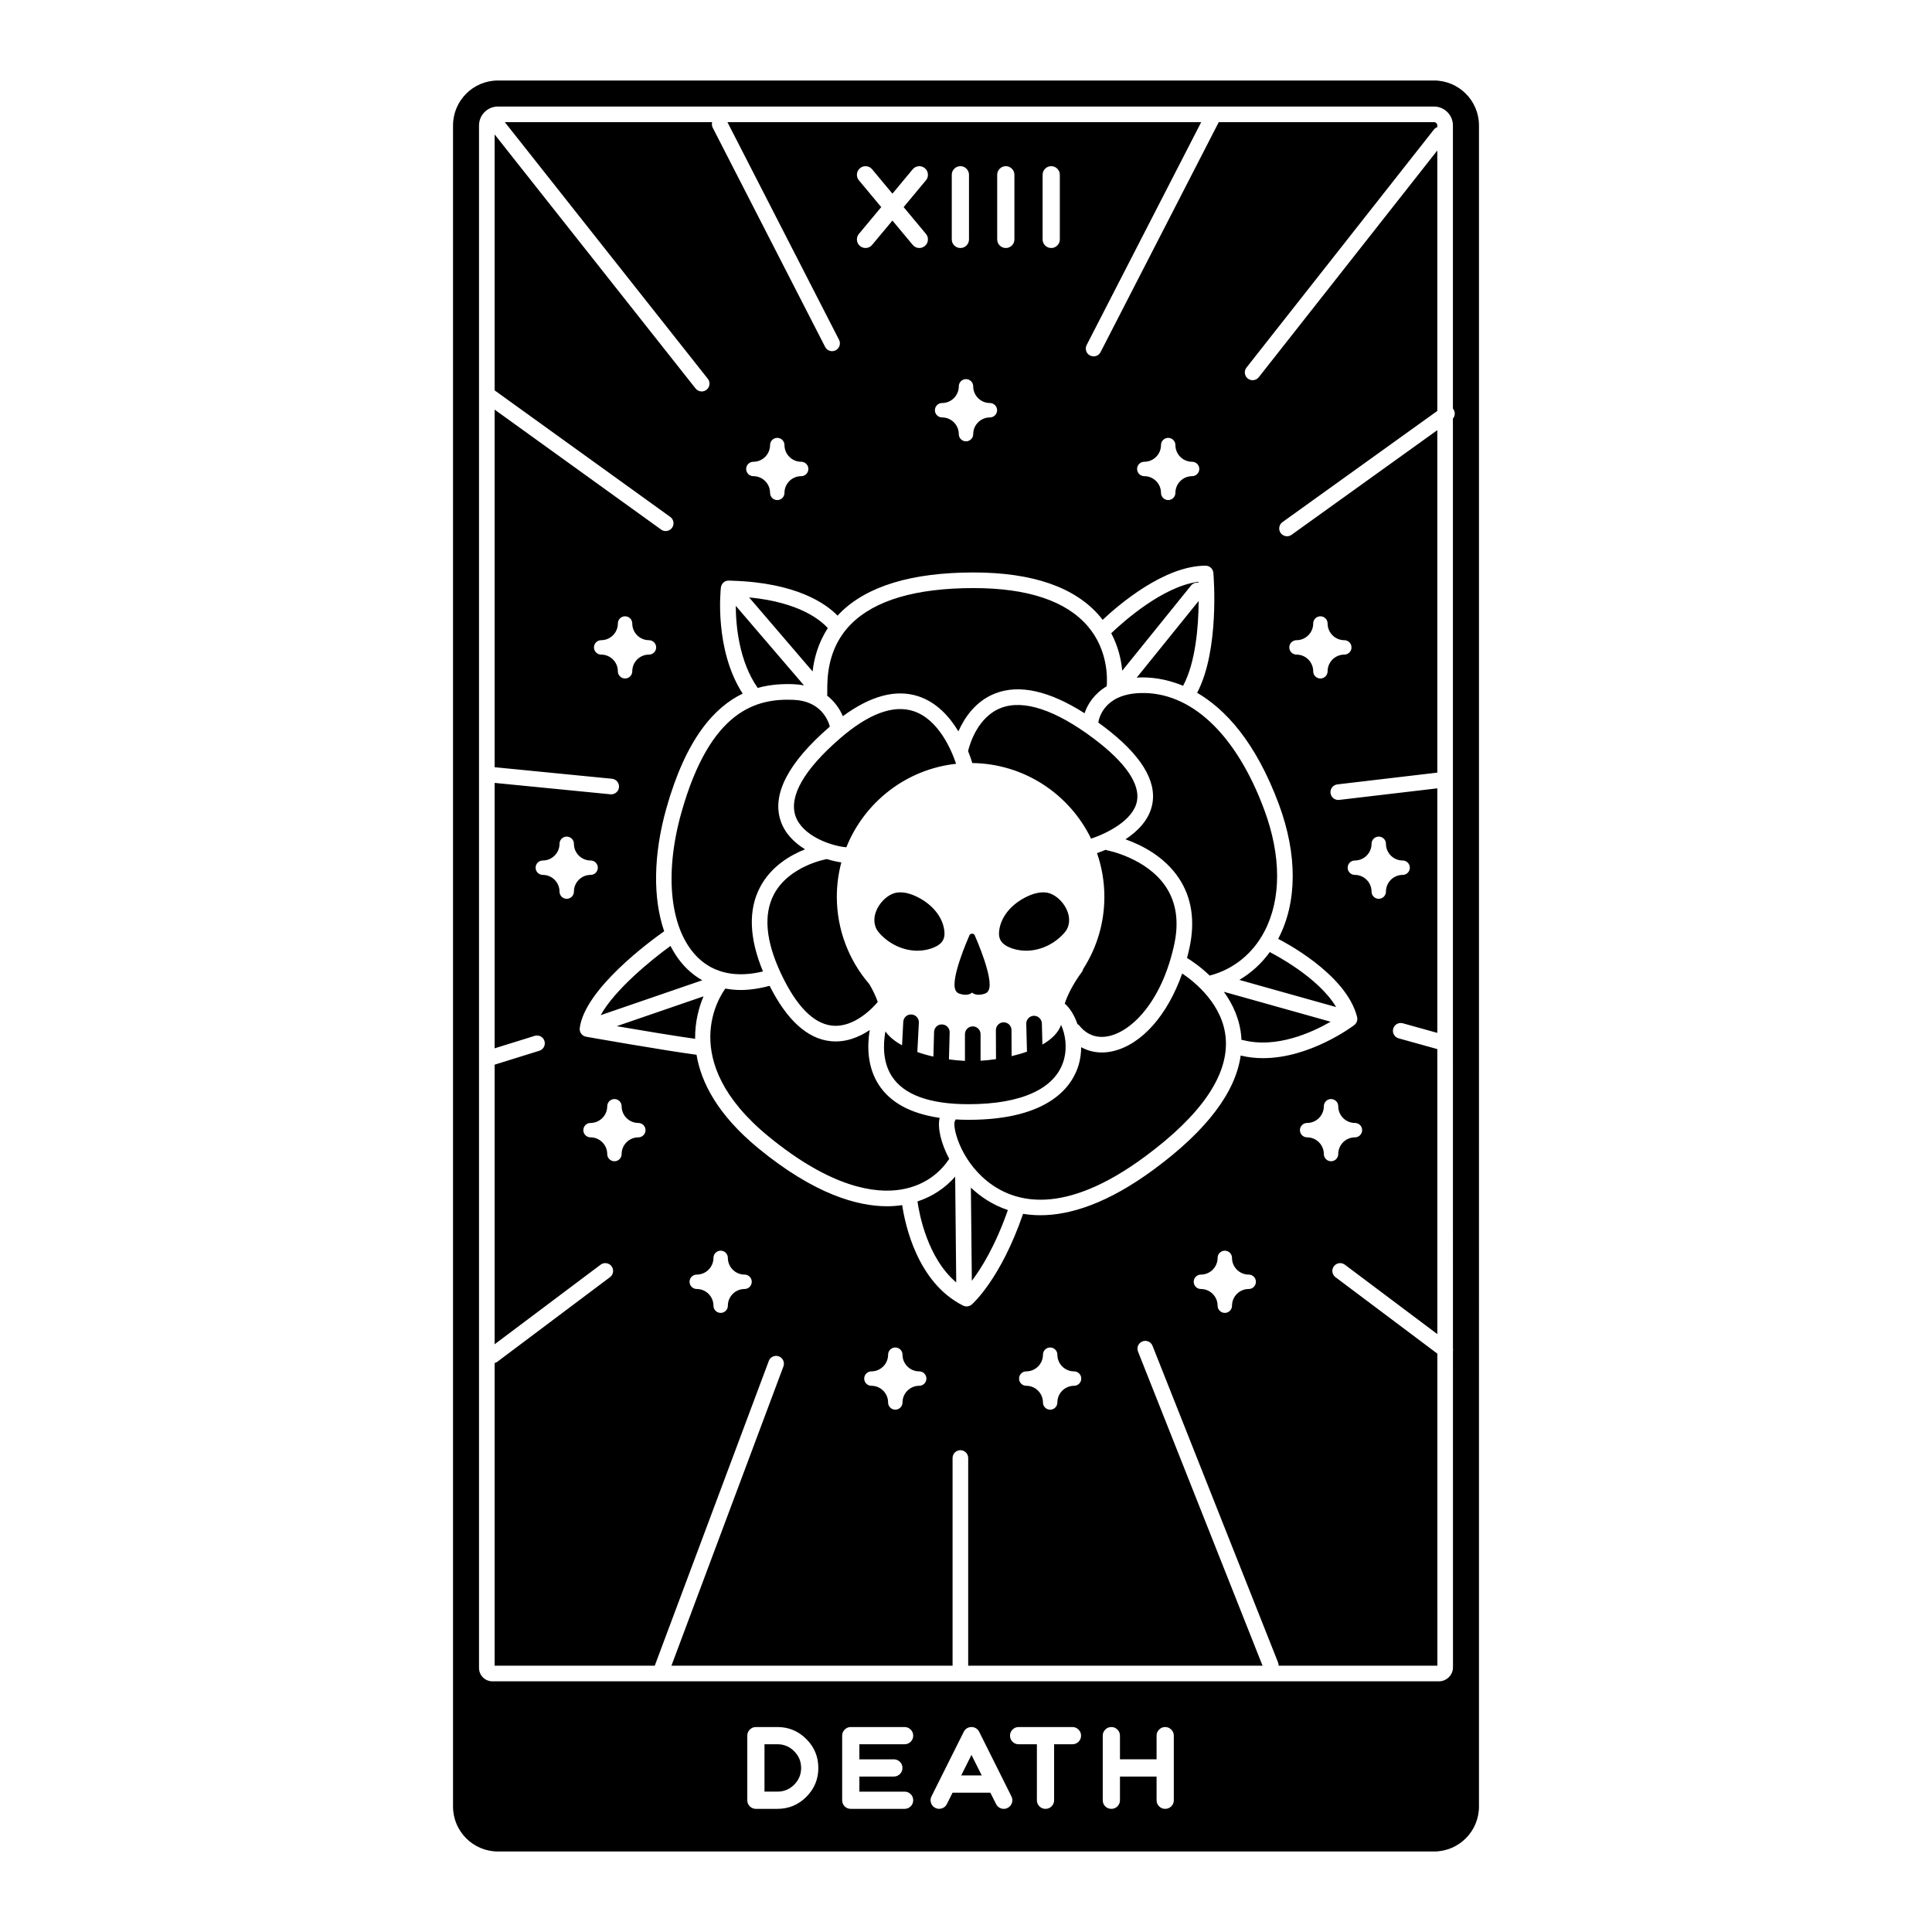 <?xml version="1.0" encoding="utf-8"?>
<!-- Generator: Adobe Illustrator 23.0.3, SVG Export Plug-In . SVG Version: 6.00 Build 0)  -->
<svg version="1.1" id="Capa_1" xmlns="http://www.w3.org/2000/svg" xmlns:xlink="http://www.w3.org/1999/xlink" x="0px" y="0px"
	 viewBox="0 0 1200 1200" enable-background="new 0 0 1200 1200" xml:space="preserve">
<path fill="hsl(290, 13%, 29%)" d="M829.483,793.273c-2.144-1.609-2.576-4.649-0.966-6.79c1.607-2.141,4.651-2.572,6.788-0.968l57.45,43.129
	l-0.016-177.036l-24.023-6.686c-2.579-0.718-4.089-3.393-3.372-5.974c0.72-2.579,3.391-4.09,5.974-3.37l21.421,5.962l-0.004-41.539
	V489.654l-60.937,7.179c-0.193,0.022-0.385,0.033-0.575,0.033c-2.425,0-4.518-1.815-4.809-4.283
	c-0.316-2.66,1.588-5.069,4.247-5.383l62.074-7.313V267.185l-90.521,64.992c-0.856,0.616-1.847,0.911-2.826,0.911
	c-1.509,0-2.996-0.702-3.943-2.021c-1.56-2.177-1.064-5.206,1.111-6.768l96.179-69.054V93.464L781.839,234.301
	c-0.957,1.216-2.377,1.85-3.814,1.85c-1.051,0-2.109-0.339-2.996-1.039c-2.106-1.658-2.469-4.706-0.811-6.81l116.39-147.816
	c0.571-0.729,1.317-1.233,2.126-1.533v-1.019c0-0.569-0.204-1.061-0.605-1.463c-0.403-0.403-0.895-0.607-1.464-0.607H756.988
	L683.572,218.72c-0.859,1.673-2.557,2.635-4.316,2.635c-0.748,0-1.503-0.174-2.213-0.538c-2.384-1.223-3.321-4.147-2.096-6.529
	l71.139-138.422H599.98H451.816l69.328,135.192c1.222,2.384,0.281,5.306-2.103,6.529c-0.707,0.363-1.465,0.535-2.21,0.535
	c-1.762,0-3.46-0.963-4.319-2.638L442.68,79.306c-0.568-1.107-0.651-2.327-0.358-3.442H313.555l126.09,159.412
	c1.661,2.101,1.304,5.151-0.796,6.812c-0.89,0.706-1.951,1.047-3.006,1.047c-1.43,0-2.851-0.631-3.808-1.841L307.226,83.5v158.967
	l109.094,78.605c2.172,1.564,2.665,4.595,1.099,6.769c-0.947,1.315-2.431,2.014-3.937,2.014c-0.982,0-1.973-0.297-2.832-0.916
	L307.226,254.42v222.108l72.883,7.17c2.668,0.262,4.616,2.635,4.354,5.301c-0.246,2.504-2.359,4.374-4.821,4.374
	c-0.161,0-0.319-0.008-0.48-0.024l-71.936-7.077V600v51.13l24.876-7.739c2.564-0.8,5.276,0.633,6.071,3.189
	c0.796,2.557-0.635,5.276-3.192,6.071l-27.756,8.634V834.94l65.836-49.425c2.144-1.604,5.187-1.173,6.788,0.968
	c1.61,2.141,1.178,5.181-0.966,6.79l-70.063,52.599c-0.492,0.369-1.035,0.604-1.594,0.762v187.955h99.453l70.835-189.282
	c0.938-2.508,3.738-3.784,6.242-2.842c2.51,0.939,3.782,3.734,2.845,6.242l-69.563,185.882h174.641
	c-0.003-0.066-0.019-0.127-0.019-0.193V905.59c0-2.679,2.172-4.85,4.85-4.85s4.85,2.171,4.85,4.85v128.805
	c0,0.066-0.017,0.128-0.02,0.193h182.849l-77.35-195.106c-0.988-2.49,0.23-5.307,2.722-6.296c2.488-0.987,5.307,0.229,6.296,2.722
	l77.982,196.699c0.258,0.651,0.358,1.324,0.331,1.98h98.606l-0.018-193.815L829.483,793.273z M841.523,534.469
	c5.716,0,10.367-4.651,10.367-10.368c0-2.471,2.004-4.474,4.474-4.474c2.471,0,4.475,2.003,4.475,4.474
	c0,5.717,4.651,10.368,10.369,10.368c2.471,0,4.474,2.003,4.474,4.475c0,2.471-2.003,4.474-4.474,4.474
	c-5.717,0-10.369,4.651-10.369,10.368c0,2.471-2.004,4.475-4.475,4.475c-2.471,0-4.474-2.003-4.474-4.475
	c0-5.717-4.651-10.368-10.367-10.368c-2.471,0-4.475-2.003-4.475-4.474C837.048,536.472,839.052,534.469,841.523,534.469z
	 M805.284,397.633c5.716,0,10.367-4.651,10.367-10.368c0-2.471,2.004-4.474,4.474-4.474c2.471,0,4.475,2.003,4.475,4.474
	c0,5.717,4.651,10.368,10.369,10.368c2.471,0,4.474,2.003,4.474,4.474s-2.003,4.474-4.474,4.474
	c-5.717,0-10.369,4.651-10.369,10.368c0,2.471-2.003,4.474-4.475,4.474c-2.471,0-4.474-2.003-4.474-4.474
	c0-5.717-4.651-10.368-10.367-10.368c-2.471,0-4.475-2.003-4.475-4.474S802.813,397.633,805.284,397.633z M710.747,286.81
	c5.716,0,10.367-4.651,10.367-10.369c0-2.471,2.004-4.474,4.475-4.474c2.471,0,4.474,2.003,4.474,4.474
	c0,5.717,4.651,10.369,10.369,10.369c2.471,0,4.474,2.003,4.474,4.474s-2.003,4.474-4.474,4.474
	c-5.718,0-10.369,4.651-10.369,10.368c0,2.471-2.004,4.474-4.474,4.474c-2.471,0-4.475-2.004-4.475-4.474
	c0-5.717-4.651-10.368-10.367-10.368c-2.471,0-4.474-2.003-4.474-4.474S708.276,286.81,710.747,286.81z M647.585,108.576
	c0-1.471,0.518-2.726,1.56-3.768c1.042-1.062,2.308-1.594,3.801-1.594c1.471,0,2.728,0.532,3.77,1.594
	c1.039,1.042,1.56,2.297,1.56,3.768v40.091c0,1.495-0.521,2.763-1.56,3.803c-1.042,1.04-2.299,1.561-3.77,1.561
	c-1.493,0-2.759-0.521-3.801-1.561c-1.042-1.04-1.56-2.308-1.56-3.803V108.576z M619.374,108.576c0-1.471,0.521-2.726,1.563-3.768
	c1.039-1.062,2.308-1.594,3.801-1.594c1.471,0,2.728,0.532,3.767,1.594c1.042,1.042,1.563,2.297,1.563,3.768v40.091
	c0,1.495-0.521,2.763-1.563,3.803c-1.039,1.04-2.295,1.561-3.767,1.561c-1.493,0-2.763-0.521-3.801-1.561
	c-1.042-1.04-1.563-2.308-1.563-3.803V108.576z M591.164,108.576c0-1.471,0.521-2.726,1.563-3.768
	c1.039-1.062,2.308-1.594,3.801-1.594c1.471,0,2.728,0.532,3.767,1.594c1.042,1.042,1.563,2.297,1.563,3.768v40.091
	c0,1.495-0.521,2.763-1.563,3.803c-1.039,1.04-2.295,1.561-3.767,1.561c-1.493,0-2.763-0.521-3.801-1.561
	c-1.042-1.04-1.563-2.308-1.563-3.803V108.576z M585.157,250.325c5.716,0,10.368-4.651,10.368-10.368
	c0-2.471,2.003-4.474,4.475-4.474c2.471,0,4.474,2.003,4.474,4.474c0,5.717,4.651,10.368,10.369,10.368
	c2.471,0,4.474,2.004,4.474,4.474c0,2.471-2.003,4.475-4.474,4.475c-5.717,0-10.369,4.651-10.369,10.368
	c0,2.471-2.003,4.474-4.474,4.474c-2.471,0-4.475-2.003-4.475-4.474c0-5.717-4.651-10.368-10.368-10.368
	c-2.471,0-4.474-2.003-4.474-4.475C580.683,252.329,582.687,250.325,585.157,250.325z M533.49,112.005
	c-0.95-1.132-1.358-2.433-1.222-3.904c0.136-1.471,0.77-2.682,1.901-3.632c1.13-0.95,2.431-1.358,3.906-1.222
	c1.468,0.136,2.68,0.77,3.631,1.901l12.594,15.141l12.594-15.141c0.95-1.13,2.16-1.765,3.631-1.901
	c1.471-0.136,2.772,0.272,3.906,1.222c1.13,0.95,1.765,2.161,1.901,3.632c0.136,1.471-0.272,2.772-1.222,3.904l-13.851,16.634
	l13.851,16.634c0.95,1.132,1.358,2.433,1.222,3.904c-0.136,1.471-0.77,2.671-1.901,3.598c-0.998,0.838-2.138,1.257-3.429,1.257
	c-1.651,0-3.022-0.646-4.108-1.935l-12.594-15.106l-12.594,15.106c-1.086,1.29-2.456,1.935-4.108,1.935
	c-1.313,0-2.456-0.418-3.429-1.257c-1.13-0.927-1.765-2.126-1.901-3.598c-0.136-1.471,0.271-2.772,1.222-3.904l13.851-16.634
	L533.49,112.005z M467.932,286.81c5.718,0,10.369-4.651,10.369-10.369c0-2.471,2.003-4.474,4.474-4.474
	c2.471,0,4.475,2.003,4.475,4.474c0,5.717,4.651,10.369,10.368,10.369c2.471,0,4.474,2.003,4.474,4.474s-2.003,4.474-4.474,4.474
	c-5.717,0-10.368,4.651-10.368,10.368c0,2.471-2.003,4.474-4.475,4.474c-2.471,0-4.474-2.004-4.474-4.474
	c0-5.717-4.651-10.368-10.369-10.368c-2.471,0-4.474-2.003-4.474-4.474S465.462,286.81,467.932,286.81z M383.764,416.949
	c0-5.717-4.651-10.368-10.369-10.368c-2.471,0-4.474-2.003-4.474-4.474s2.003-4.474,4.474-4.474c5.717,0,10.369-4.651,10.369-10.368
	c0-2.471,2.004-4.474,4.475-4.474c2.471,0,4.474,2.003,4.474,4.474c0,5.717,4.651,10.368,10.367,10.368
	c2.471,0,4.475,2.003,4.475,4.474s-2.003,4.474-4.475,4.474c-5.716,0-10.367,4.651-10.367,10.368c0,2.471-2.004,4.474-4.474,4.474
	C385.768,421.424,383.764,419.42,383.764,416.949z M356.474,553.785c0,2.471-2.003,4.475-4.474,4.475s-4.475-2.003-4.475-4.475
	c0-5.717-4.651-10.368-10.369-10.368c-2.471,0-4.474-2.003-4.474-4.474c0-2.471,2.004-4.475,4.474-4.475
	c5.717,0,10.369-4.651,10.369-10.368c0-2.471,2.004-4.474,4.475-4.474s4.474,2.003,4.474,4.474c0,5.717,4.651,10.368,10.368,10.368
	c2.471,0,4.474,2.003,4.474,4.475c0,2.471-2.003,4.474-4.474,4.474C361.125,543.417,356.474,548.068,356.474,553.785z
	 M396.476,706.434c-5.716,0-10.367,4.651-10.367,10.368c0,2.471-2.004,4.474-4.475,4.474c-2.471,0-4.474-2.003-4.474-4.474
	c0-5.717-4.651-10.368-10.369-10.368c-2.471,0-4.474-2.004-4.474-4.475s2.003-4.474,4.474-4.474c5.718,0,10.369-4.651,10.369-10.369
	c0-2.471,2.004-4.475,4.474-4.475c2.471,0,4.475,2.004,4.475,4.475c0,5.717,4.651,10.369,10.367,10.369
	c2.471,0,4.474,2.003,4.474,4.474S398.947,706.434,396.476,706.434z M462.457,800.622c-5.716,0-10.368,4.651-10.368,10.368
	c0,2.471-2.003,4.475-4.475,4.475c-2.471,0-4.474-2.004-4.474-4.475c0-5.717-4.651-10.368-10.369-10.368
	c-2.471,0-4.474-2.003-4.474-4.475c0-2.471,2.003-4.474,4.474-4.474c5.717,0,10.369-4.651,10.369-10.369
	c0-2.471,2.003-4.475,4.474-4.475c2.471,0,4.475,2.004,4.475,4.475c0,5.717,4.651,10.369,10.368,10.369
	c2.471,0,4.474,2.003,4.474,4.474C466.931,798.619,464.928,800.622,462.457,800.622z M570.931,860.736
	c-5.716,0-10.368,4.651-10.368,10.368c0,2.471-2.003,4.474-4.474,4.474c-2.471,0-4.474-2.003-4.474-4.474
	c0-5.717-4.651-10.368-10.369-10.368c-2.471,0-4.475-2.004-4.475-4.475s2.003-4.474,4.475-4.474c5.717,0,10.369-4.651,10.369-10.369
	c0-2.471,2.003-4.474,4.474-4.474c2.471,0,4.474,2.003,4.474,4.474c0,5.717,4.651,10.369,10.368,10.369
	c2.471,0,4.474,2.003,4.474,4.474S573.402,860.736,570.931,860.736z M667.118,860.736c-5.717,0-10.369,4.651-10.369,10.368
	c0,2.471-2.003,4.474-4.474,4.474c-2.471,0-4.474-2.003-4.474-4.474c0-5.717-4.651-10.368-10.368-10.368
	c-2.471,0-4.474-2.004-4.474-4.475s2.003-4.474,4.474-4.474c5.716,0,10.368-4.651,10.368-10.369c0-2.471,2.003-4.474,4.474-4.474
	c2.471,0,4.474,2.003,4.474,4.474c0,5.717,4.651,10.369,10.369,10.369c2.471,0,4.475,2.003,4.475,4.474
	S669.589,860.736,667.118,860.736z M775.593,800.622c-5.718,0-10.369,4.651-10.369,10.368c0,2.471-2.004,4.475-4.474,4.475
	c-2.471,0-4.475-2.004-4.475-4.475c0-5.717-4.651-10.368-10.368-10.368c-2.471,0-4.474-2.003-4.474-4.475
	c0-2.471,2.003-4.474,4.474-4.474c5.717,0,10.368-4.651,10.368-10.369c0-2.471,2.003-4.475,4.475-4.475
	c2.471,0,4.474,2.004,4.474,4.475c0,5.717,4.651,10.369,10.369,10.369c2.471,0,4.474,2.003,4.474,4.474
	C780.067,798.619,778.064,800.622,775.593,800.622z M784.479,657.242c-4.583,0-9.235-0.508-13.879-1.62
	c-3.192,22.852-21.147,46.521-53.621,70.524c-29.069,21.485-52.471,28.654-70.755,28.654c-3.81,0-7.397-0.312-10.767-0.869
	c-13.908,40.376-31.162,55.696-31.891,56.33c-0.903,0.781-2.036,1.187-3.179,1.187c-0.739,0-1.481-0.167-2.169-0.511
	c-28.52-14.261-36.097-50.549-37.844-62.413c-2.841,0.426-5.941,0.705-9.37,0.705c-18.338,0.002-45.048-7.371-79.797-35.854
	c-25.552-20.944-35.746-41.177-38.581-58.242c-20.113-2.663-66.5-10.839-68.578-11.206c-2.554-0.45-4.3-2.831-3.966-5.402
	c3.155-24.198,43.695-53.934,52.451-60.1c-7.032-20.34-6.803-47.347,1.33-76.271c12.21-43.407,29.903-62.924,47.42-71.335
	c-17.671-27.298-13.716-64.254-13.53-65.891c0.284-2.485,2.431-4.445,4.913-4.297c0.306,0.006,0.593,0.022,0.896,0.029
	c0.425-0.049,0.852-0.021,1.274,0.042c39.857,1.218,58.14,14.222,65.397,21.705c0.492-0.532,0.948-1.07,1.471-1.596
	c16.652-16.748,44.578-25.241,83.002-25.241c36.773,0,63.203,9.216,78.563,27.391c0.57,0.674,1.057,1.362,1.583,2.044
	c9.968-9.368,38.272-33.643,63.956-33.643c2.516,0,4.613,1.923,4.831,4.43c0.172,1.988,3.962,47.881-10.08,74.516
	c17.172,10.008,36.24,30.019,50.816,69.371c11.549,31.181,11.407,60.776-0.401,83.335c-0.032,0.061-0.071,0.115-0.103,0.175
	c0.076,0.033,0.155,0.05,0.23,0.087c1.714,0.857,42.043,21.293,48.818,48.39c0.47,1.885-0.227,3.869-1.774,5.042
	C839.861,637.677,813.643,657.242,784.479,657.242z M822.256,716.802c0-5.717-4.651-10.368-10.368-10.368
	c-2.471,0-4.474-2.004-4.474-4.475s2.003-4.474,4.474-4.474c5.717,0,10.368-4.651,10.368-10.369c0-2.471,2.003-4.475,4.474-4.475
	c2.471,0,4.474,2.004,4.474,4.475c0,5.717,4.651,10.369,10.369,10.369c2.471,0,4.474,2.003,4.474,4.474s-2.004,4.475-4.474,4.475
	c-5.718,0-10.369,4.651-10.369,10.368c0,2.471-2.003,4.474-4.474,4.474C824.259,721.276,822.256,719.273,822.256,716.802z
	 M493.275,1087.729c2.876,2.875,4.313,6.337,4.313,10.388c0,4.051-1.437,7.514-4.313,10.387c-2.873,2.875-6.346,4.311-10.419,4.311
	h-8.013v-29.432h8.013C486.929,1083.384,490.402,1084.833,493.275,1087.729z M603.402,1090.004l6.381,12.763h-12.765
	L603.402,1090.004z M910.437,58.182C905.382,53.127,898.398,50,890.685,50H600H309.315c-7.714,0-14.697,3.127-19.752,8.182
	c-5.055,5.055-8.181,12.038-8.181,19.752V600v522.066c0,7.713,3.126,14.697,8.181,19.752c5.055,5.055,12.038,8.181,19.752,8.181H600
	h290.685c7.713,0,14.697-3.126,19.752-8.181c5.055-5.055,8.181-12.039,8.181-19.752V600V77.934
	C918.618,70.22,915.492,63.237,910.437,58.182z M500.815,1116.076c-4.957,4.955-10.943,7.434-17.959,7.434h-13.343
	c-1.493,0-2.759-0.521-3.801-1.561s-1.56-2.308-1.56-3.803v-40.091c0-1.471,0.518-2.726,1.56-3.768
	c1.042-1.062,2.308-1.594,3.801-1.594h13.343c7.016,0,13.002,2.49,17.959,7.467c4.976,4.957,7.467,10.943,7.467,17.959
	C508.282,1105.11,505.791,1111.097,500.815,1116.076z M555.164,1092.753c1.471,0,2.734,0.521,3.801,1.563
	c1.042,1.04,1.56,2.308,1.56,3.801c0,1.471-0.518,2.728-1.56,3.768c-1.067,1.042-2.33,1.561-3.801,1.561h-21.388v9.369h28.075
	c1.471,0,2.737,0.521,3.801,1.561c1.042,1.042,1.56,2.298,1.56,3.768c0,1.495-0.518,2.763-1.56,3.803
	c-1.064,1.04-2.33,1.561-3.801,1.561h-33.404c-1.497,0-2.763-0.521-3.801-1.561c-1.042-1.04-1.563-2.308-1.563-3.803v-40.091
	c0-1.471,0.521-2.726,1.563-3.768c1.039-1.062,2.305-1.594,3.801-1.594h33.404c1.471,0,2.737,0.532,3.801,1.594
	c1.042,1.042,1.56,2.297,1.56,3.768c0,1.471-0.518,2.728-1.56,3.768c-1.064,1.042-2.33,1.561-3.801,1.561h-28.075v9.369H555.164z
	 M628.521,1119.844c-0.474,1.403-1.37,2.433-2.684,3.088c-0.745,0.385-1.538,0.578-2.374,0.578c-0.998,0-1.926-0.26-2.785-0.781
	c-0.881-0.543-1.547-1.277-2.002-2.205l-3.565-7.061h-23.456l-3.533,7.061c-0.657,1.336-1.686,2.229-3.091,2.681
	c-1.402,0.477-2.759,0.385-4.073-0.271c-1.332-0.655-2.229-1.684-2.681-3.088c-0.477-1.403-0.385-2.761,0.272-4.074l20.065-40.126
	c0.452-0.905,1.105-1.629,1.967-2.172c0.862-0.521,1.8-0.78,2.819-0.78c1.017,0,1.958,0.259,2.816,0.78
	c0.859,0.543,1.516,1.268,1.97,2.172l20.03,40.126C628.894,1117.083,628.995,1118.441,628.521,1119.844z M669.904,1081.822
	c-1.064,1.042-2.333,1.561-3.805,1.561h-11.373v34.762c0,1.495-0.518,2.763-1.56,3.803c-1.042,1.04-2.299,1.561-3.77,1.561
	c-1.471,0-2.737-0.521-3.801-1.561c-1.042-1.04-1.56-2.308-1.56-3.803v-34.762h-11.341c-1.49,0-2.759-0.519-3.801-1.561
	c-1.042-1.04-1.56-2.297-1.56-3.768c0-1.471,0.518-2.726,1.56-3.768c1.042-1.062,2.311-1.594,3.801-1.594h33.404
	c1.471,0,2.741,0.532,3.805,1.594c1.039,1.042,1.563,2.297,1.563,3.768C671.466,1079.525,670.942,1080.782,669.904,1081.822z
	 M729.074,1118.145c0,1.495-0.524,2.763-1.563,3.803c-1.064,1.04-2.333,1.561-3.805,1.561s-2.728-0.521-3.767-1.561
	s-1.563-2.308-1.563-3.803v-14.699h-22.745v14.699c0,1.495-0.518,2.763-1.56,3.803s-2.299,1.561-3.77,1.561
	c-1.49,0-2.759-0.521-3.801-1.561c-1.042-1.04-1.56-2.308-1.56-3.803v-40.091c0-1.471,0.518-2.726,1.56-3.768
	c1.042-1.062,2.311-1.594,3.801-1.594c1.471,0,2.728,0.532,3.77,1.594c1.042,1.042,1.56,2.297,1.56,3.768v14.699h22.745v-14.699
	c0-1.471,0.524-2.726,1.563-3.768c1.039-1.062,2.295-1.594,3.767-1.594s2.741,0.532,3.805,1.594
	c1.039,1.042,1.563,2.297,1.563,3.768V1118.145z M902.455,837.569c0.096,0.543,0.092,1.096,0,1.644l0.018,196.515
	c0,4.58-3.979,8.559-8.559,8.559h-588.11c-4.527,0-8.193-3.631-8.277-8.138V600V77.934c0-3.143,1.224-6.099,3.447-8.322
	c2.222-2.223,5.178-3.447,8.321-3.447H599.98h290.685c3.143,0,6.099,1.224,8.321,3.447c2.223,2.223,3.447,5.178,3.447,8.321v175.871
	c0.078,0.094,0.169,0.173,0.242,0.274c1.319,1.841,1.153,4.284-0.242,5.941V600L902.455,837.569z M760.161,616.019l66.318,18.597
	c-11.834,6.809-33.774,16.721-54.37,11.41c-0.352-0.09-0.703-0.132-1.052-0.143c-0.02-0.436,0-0.875-0.031-1.311
	C770.21,633.178,765.697,623.66,760.161,616.019z M669.19,636.018c-1.842-5.371-4.618-9.876-7.856-12.643
	c3.175-9.998,10.443-19.395,10.537-19.514c0.483-0.612,0.792-1.309,0.938-2.03c8.607-13.39,13.137-28.82,13.137-44.824
	c0-9.495-1.622-18.613-4.568-27.118c1.51-0.521,3.351-1.215,5.399-2.078c0.372,0.178,0.762,0.327,1.186,0.407
	c0.243,0.046,24.343,4.771,36.205,22.639c6.45,9.718,8.19,21.74,5.175,35.733c-7.426,34.421-25.514,53.347-40.145,56.836
	c-7.432,1.776-13.902-0.393-18.663-6.273C670.151,636.678,669.69,636.307,669.19,636.018z M546.514,579.917
	c-0.78-0.856-1.582-1.808-2.169-2.98c-0.186-0.368-0.35-0.747-0.496-1.13l-0.003-0.008c-1.5-3.988-0.755-8.799,2.049-13.201
	c2.996-4.709,7.685-7.966,11.938-8.296c3.868-0.302,8.023,0.758,12.752,3.235c9.102,4.769,15.073,12.497,15.966,20.674
	c0.221,2.032,0.063,3.623-0.493,5.009c-0.852,2.117-2.668,3.773-5.551,5.063c-3.356,1.498-6.99,2.221-10.675,2.221
	C561.439,590.503,552.778,586.756,546.514,579.917z M661.247,562.596c2.804,4.401,3.549,9.213,2.049,13.202l-0.003,0.008
	c-0.142,0.379-0.306,0.755-0.493,1.126c-0.603,1.198-1.437,2.18-2.175,2.985c-6.258,6.839-14.918,10.588-23.313,10.588
	c-3.685,0-7.315-0.723-10.675-2.223c-2.886-1.288-4.701-2.944-5.554-5.061c-0.552-1.372-0.71-3.012-0.489-5.014
	c0.89-8.174,6.861-15.903,15.97-20.671c4.723-2.475,8.881-3.53,12.746-3.235C653.562,554.632,658.251,557.887,661.247,562.596z
	 M602.199,580.804c0.518-1.168,2.643-1.168,3.16,0c1.222,2.755,11.859,27.112,8.771,34.111c-0.619,1.399-1.61,1.98-2.336,2.221
	c-2.87,0.955-5.225,0.974-7.012,0.052c-0.385-0.201-0.72-0.431-1.004-0.676c-0.281,0.243-0.609,0.472-0.995,0.672
	c-0.878,0.455-1.894,0.682-3.044,0.682c-1.187,0-2.513-0.243-3.975-0.731c-0.726-0.242-1.718-0.822-2.336-2.221
	C590.338,607.914,600.978,583.559,602.199,580.804z M436.176,608.867l-63.084,21.676c8.66-15.735,31.331-34.309,43.361-42.996
	c2.835,5.505,6.293,10.363,10.437,14.359C429.422,604.347,432.499,606.778,436.176,608.867z M383.048,637.377l53.929-18.53
	c-2.759,6.503-5.35,15.573-5.226,26.375C419.107,643.468,398.016,639.94,383.048,637.377z M593.268,730.837l0.664,65.687
	c-17.814-15.063-22.92-42.226-24.07-50.289C579.053,743.218,587.042,737.962,593.268,730.837z M559.582,738.858
	c-15.973,2.597-43.214-1.009-82.225-32.986c-57.81-47.385-29.702-88.002-26.811-91.861c2.947,0.545,6.077,0.897,9.487,0.897
	c5.375,0,11.38-0.821,17.981-2.598c10.719,21.275,23.421,32.841,37.799,34.37c9.519,1.018,17.924-2.575,24.381-6.907
	c-1.642,10.059-1.528,22.908,5.56,33.919c7.151,11.111,19.87,18.007,37.881,20.63c-1.438,6.038,0.755,15.712,5.952,25.475
	C585.456,726.061,576.389,736.123,559.582,738.858z M761.355,645.328c1.588,22.685-15.281,47.252-50.141,73.019
	c-50.438,37.281-81.152,28.897-98.04,15.299c-17.207-13.857-21.593-33.963-20.153-37.196c0.233-0.366,0.391-0.755,0.515-1.15
	c2.591,0.147,5.246,0.241,8.016,0.241c50.889,0,64.734-21.457,68.46-34.247c1.039-3.569,1.495-7.249,1.516-10.874
	c3.915,2.146,8.256,3.294,12.844,3.293c2.311,0,4.679-0.281,7.079-0.852c17.922-4.272,33.815-22.579,42.839-48.225
	C742.018,609.839,759.866,624.059,761.355,645.328z M682.168,448.803c0.41-2.725,3.651-17.506,25.797-18.326
	c31.51-1.157,59.799,25.277,77.316,72.569c10.58,28.572,10.618,55.374,0.098,75.469c-7.27,13.894-19.351,23.629-34.018,27.432
	c-5.756-5.519-11.242-9.217-14.074-10.947c0.555-2.085,1.069-4.206,1.534-6.365c3.599-16.68,1.37-31.218-6.618-43.211
	c-9.151-13.737-23.662-20.769-33.137-24.104c7.617-5.031,14.75-12.151,16.634-21.778c2.892-14.767-7.284-31.028-30.237-48.333
	C684.354,450.373,683.263,449.595,682.168,448.803z M829.888,625.498l-60.105-16.854c7.393-4.357,13.814-10.227,18.987-17.374
	c0.299,0.258,0.621,0.495,0.991,0.68C790.091,592.115,818.779,606.675,829.888,625.498z M433.625,594.925
	c-17.359-16.742-21.353-51.282-10.422-90.145c18.012-64.033,46.816-71.091,69.798-70.097c16.662,0.723,21.321,12.506,22.442,16.6
	c-0.054,0.047-0.107,0.088-0.161,0.135c-25.767,22.33-35.99,42.019-30.379,58.516c2.635,7.754,8.48,13.493,15.134,17.597
	c-9.072,3.591-21.107,10.53-27.928,23.47c-7.429,14.09-6.808,31.695,1.794,52.377C457.431,607.392,443.581,604.527,433.625,594.925z
	 M470.631,427.284c-11.531-16.456-13.567-38.33-13.634-51.002l42.371,49.43c-1.872-0.354-3.825-0.626-5.944-0.718
	C486.466,424.694,478.677,425.031,470.631,427.284z M528.584,387.649c14.763-14.85,40.375-22.38,76.122-22.38
	c33.701,0,57.611,8.021,71.058,23.841c12.339,14.515,12.081,31.728,11.644,37.133c-7.699,4.558-11.893,11.155-13.768,16.761
	c-21.939-13.962-40.579-18.126-55.497-12.306c-12.35,4.815-19.213,15.303-22.87,23.574c-5.415-9.011-13.48-18.118-25.032-21.841
	c-13.817-4.455-29.516-0.264-46.75,12.418c-1.807-4.309-4.936-9.051-9.795-12.839c0.086-0.361,0.143-0.733,0.143-1.12l-0.006-1.263
	C513.786,421.552,513.675,402.645,528.584,387.649z M603.541,738.123c5.269,4.913,12.695,10.189,22.46,13.463
	c-7.783,22.309-16.575,36.321-22.379,43.964l-0.586-57.929C603.209,737.785,603.367,737.96,603.541,738.123z M553.931,668.479
	c-5.635-8.726-5.481-19.456-3.996-27.873c2.325,3.365,5.953,6.235,10.344,8.658l0.753-14.557c0.139-2.674,2.311-4.745,5.093-4.594
	c2.677,0.139,4.733,2.418,4.594,5.093l-0.943,18.229c3.188,1.113,6.538,2.07,9.973,2.848l0.416-15.271
	c0.073-2.681,2.22-4.853,4.979-4.714c2.677,0.073,4.79,2.302,4.714,4.979l-0.456,16.729c3.381,0.46,6.725,0.774,9.941,0.927v-16.579
	c0-2.677,2.172-4.85,4.85-4.85c2.677,0,4.85,2.172,4.85,4.85v16.497c3.121-0.191,6.347-0.534,9.595-1.008l-0.079-17.993
	c-0.013-2.681,2.15-4.859,4.827-4.872c0.01,0,0.016,0,0.022,0c2.668,0,4.837,2.156,4.85,4.828l0.071,16.187
	c3.286-0.784,6.501-1.708,9.54-2.802l-0.442-17.294c-0.066-2.677,2.049-4.903,4.727-4.973c2.554-0.051,4.9,2.049,4.97,4.726
	l0.336,13.149c5.643-3.265,9.89-7.318,11.588-12.224c2.53,5.56,4.044,13.797,1.653,22.004c-5.118,17.58-26.123,27.26-59.146,27.26
	C577.393,685.841,561.369,680,553.931,668.479z M697.024,416.612c-0.581-6.552-2.363-14.872-6.813-23.299
	c7.141-6.835,31.882-29.1,54.053-31.951c0.008,0.178,0.016,0.405,0.024,0.593c-1.652-0.256-3.388,0.332-4.514,1.728L697.024,416.612
	z M706.021,420.91l38.477-47.639c-0.082,15.366-1.749,37.925-9.65,52.688c-11.171-4.666-20.939-5.406-27.242-5.174
	C707.054,420.805,706.556,420.875,706.021,420.91z M677.689,520.915c-13.312-27.489-41.336-46.565-73.777-46.972
	c-0.554-1.847-1.414-4.447-2.617-7.456c1.049-4.343,5.97-21.137,20.373-26.753c13.996-5.457,34.039,1.19,57.955,19.222
	c19.452,14.664,28.64,28.049,26.562,38.71C703.812,509.853,686.847,517.86,677.689,520.915z M513.498,533.598
	c0.016-0.003,0.03-0.01,0.047-0.013c3.286,1.019,6.373,1.694,9.016,2.067c-1.815,6.818-2.795,13.972-2.795,21.354
	c0,19.934,7.173,39.191,20.207,54.279c1.843,3.127,3.826,7.012,5.227,11.04c-2.486,2.98-14.353,16.186-28.36,14.711
	c-11.59-1.231-22.309-12.182-31.854-32.549c-9.39-20.027-10.845-36.481-4.325-48.905
	C490.027,537.721,513.265,533.637,513.498,533.598z M593.857,474.411c-31.034,3.359-56.981,23.877-68.168,51.843
	c-9.223-0.714-27.363-6.967-31.605-19.441c-4.155-12.223,5.371-28.845,27.551-48.067c17.731-15.365,33.079-21.111,45.604-17.094
	C582.768,446.639,590.844,465.517,593.857,474.411z M504.711,417.043l-39.427-45.994c31.44,3.024,44.633,14.317,48.887,19.095
	C508.048,399.524,505.634,409.164,504.711,417.043z"/>
</svg>
